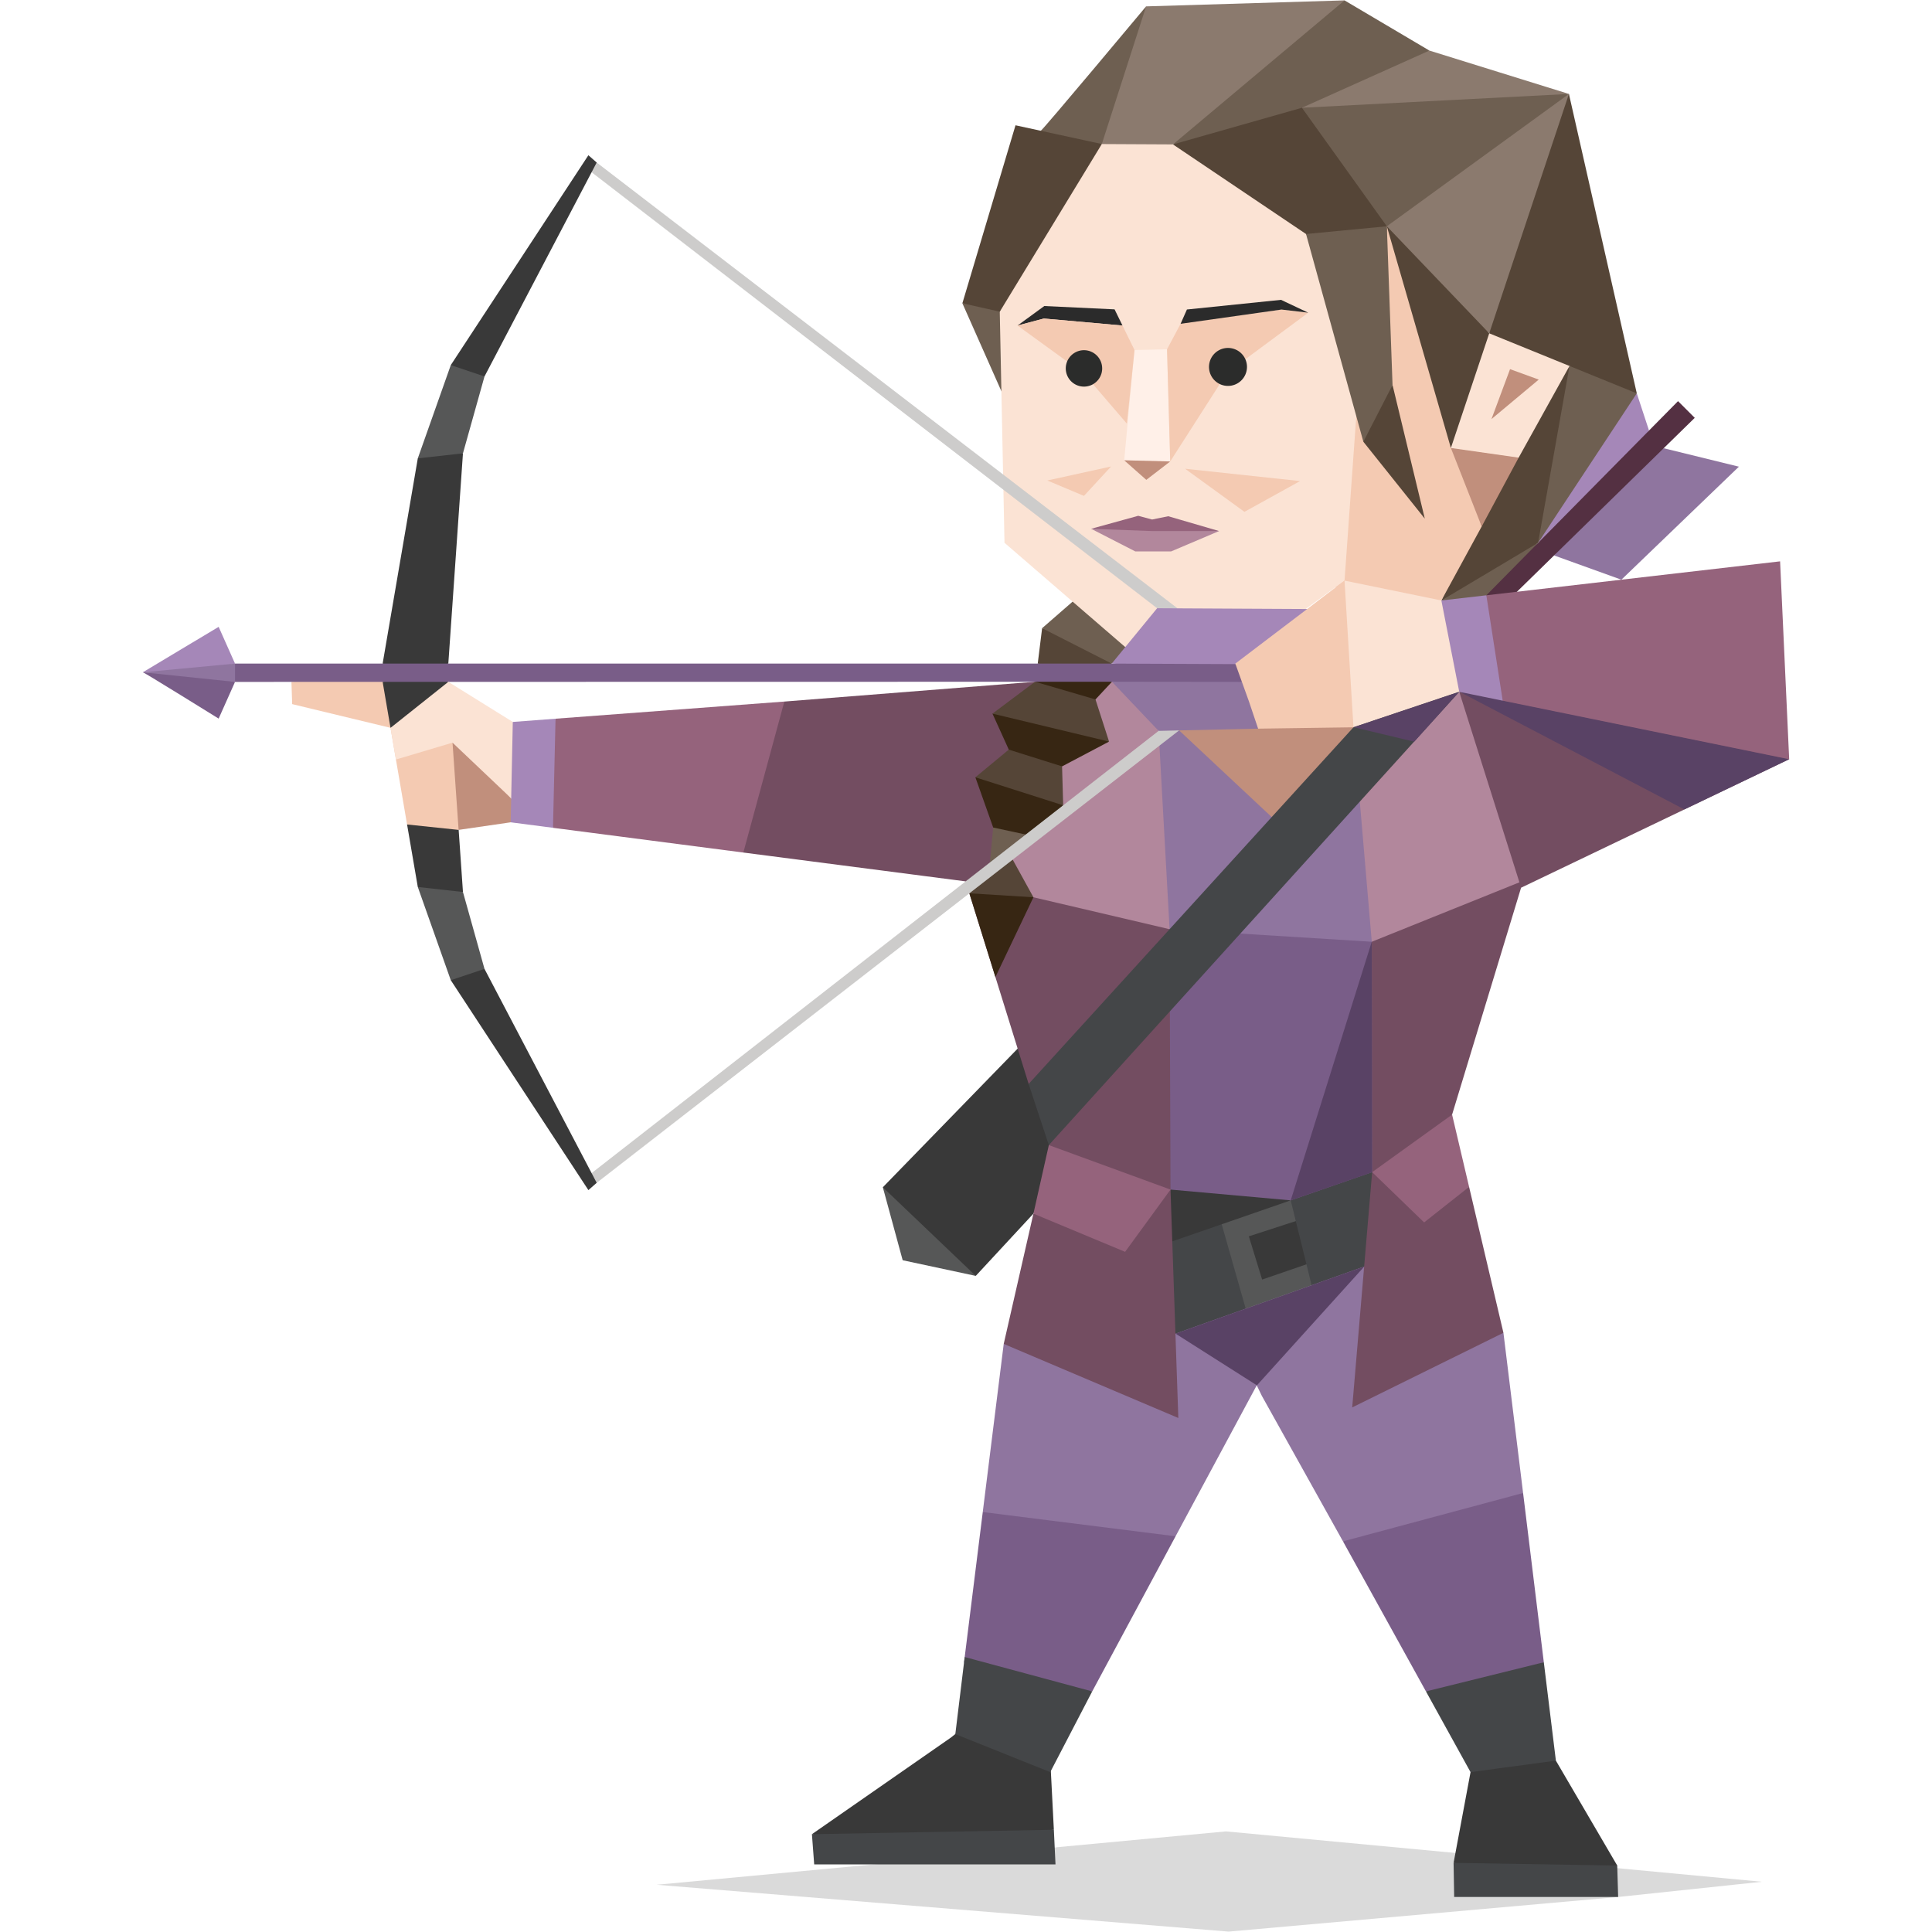 <svg id="Layer_1" data-name="Layer 1" xmlns="http://www.w3.org/2000/svg" viewBox="0 0 400 400"><defs><style>.cls-1{opacity:0.15;}.cls-2{fill:#070908;}.cls-10,.cls-11,.cls-12,.cls-13,.cls-14,.cls-15,.cls-16,.cls-17,.cls-18,.cls-19,.cls-2,.cls-20,.cls-21,.cls-22,.cls-3,.cls-4,.cls-5,.cls-6,.cls-7,.cls-8,.cls-9{fill-rule:evenodd;}.cls-3{fill:#734d61;}.cls-4{fill:#a587b8;}.cls-5{fill:#554537;}.cls-6{fill:#6e5f51;}.cls-7{fill:#795d88;}.cls-8{fill:#8f759f;}.cls-23,.cls-9{fill:#f4cab2;}.cls-10{fill:#444648;}.cls-11{fill:#393939;}.cls-12{fill:#565757;}.cls-13{fill:#95637c;}.cls-14,.cls-25{fill:#c18f7c;}.cls-15{fill:#b2879c;}.cls-16{fill:#372613;}.cls-17{fill:#543042;}.cls-18{fill:#fbe3d4;}.cls-19{fill:#8b7a6e;}.cls-20{fill:#cdcccb;}.cls-21{fill:#594265;}.cls-22{fill:#2b2b2b;}.cls-24{fill:#fff0e8;}.cls-26{fill:#2b2c2b;}</style></defs><title>analysts_INTJ_famous_fictional_katniss_everdeen_the_hunger_games</title><g class="cls-1"><polygon class="cls-2" points="254.38 399.92 135.96 390.22 253.81 379.17 364.79 389.6 335.02 392.75 254.38 399.92"/></g><polygon class="cls-3" points="153.9 176.51 150.93 158.87 162.39 145.25 214.29 141.15 209.78 181.38 199.93 182.48 153.9 176.51"/><polygon class="cls-4" points="338.88 81.44 326.63 89.85 318.65 102.88 318.45 112.38 335.41 98.27 341.41 89.13 338.88 81.44"/><polygon class="cls-5" points="324.91 75.75 315.74 86.88 298.42 124.32 307.19 121.72 318.45 112.38 325.96 92.95 324.91 75.75"/><polygon class="cls-6" points="318.45 112.38 308.27 126.74 298.42 124.32 306.94 119.25 318.45 112.38"/><polygon class="cls-5" points="225.04 133.16 215.76 130.06 214.85 137.39 223.31 139.01 230.17 137.39 225.04 133.16"/><polygon class="cls-6" points="215.76 130.06 230.17 137.39 239.16 131.71 223.84 123.02 215.76 130.06"/><polygon class="cls-6" points="212.22 92.02 210.41 62.32 199.25 62.79 212.22 92.02"/><polygon class="cls-7" points="233.53 209.38 234.61 248.04 254.09 257.73 286.1 245.13 287.02 192.68 239.37 187.35 233.53 209.38"/><polygon class="cls-8" points="300.1 320.15 278.05 319.12 261.25 288.99 255.44 277.06 271.47 265.85 284.54 256.64 288.4 278.62 311.27 275.94 315.34 309.11 300.1 320.15"/><polygon class="cls-7" points="278.05 319.12 315.34 309.11 319.63 344.15 309.23 350.56 295.23 350.19 278.05 319.12"/><polygon class="cls-9" points="60.34 141.18 60.49 145.78 80.86 150.69 83.05 152.19 81.52 139.37 60.34 141.18"/><polygon class="cls-10" points="168.1 379.75 168.57 386 218.53 386 218.19 378.83 199.85 375.06 168.1 379.75"/><polygon class="cls-11" points="196.88 359.74 168.1 379.75 218.19 378.83 217.22 359.92 214.95 356.64 200.69 356.71 196.88 359.74"/><polygon class="cls-10" points="301.07 392.75 300.95 385.69 319.08 381.81 334.83 386.24 335.02 392.75 301.07 392.75"/><polygon class="cls-11" points="304.46 366.9 300.95 385.69 334.83 386.24 322.13 364.52 318.51 362.59 307.15 364.45 304.46 366.9"/><polygon class="cls-8" points="207.81 278.24 203.47 313.05 221.35 320.75 243.39 318.07 271.47 265.85 232.87 271.79 230.49 280.7 207.81 278.24"/><polygon class="cls-7" points="203.47 313.05 243.39 318.07 226.13 350.19 212.55 349.9 199.59 344.2 203.47 313.05"/><polygon class="cls-10" points="199.73 343.07 226.13 350.19 217.44 366.9 197.79 359.02 199.73 343.07"/><polygon class="cls-10" points="304.46 366.9 322.13 364.52 319.63 344.15 295.23 350.19 304.46 366.9"/><polygon class="cls-11" points="242.34 246.29 240.4 255.56 244.15 260.8 267.23 248.52 242.34 246.29"/><polygon class="cls-10" points="231.76 260.8 230.49 280.7 257.91 270.94 263.97 264.28 271.55 266.09 285.34 261.19 287.06 248.62 284.09 242.68 267.23 248.52 261.56 254.95 252.94 253.47 231.76 260.8"/><path class="cls-11" d="M256.93,254.93c.15,1,4.16,12.52,4.16,12.52l9.4-5.69-2.21-8.95Z"/><polygon class="cls-12" points="182.78 245.81 186.89 260.92 202.02 264.16 195.19 251.15 182.78 245.81"/><polygon class="cls-11" points="212.48 215.27 182.78 245.81 202.02 264.16 213.96 251.27 223.41 234.32 212.48 215.27"/><polygon class="cls-3" points="279.96 291.39 311.27 275.94 304.16 245.73 294.63 249.71 284.09 242.68 279.96 291.39"/><polygon class="cls-13" points="294.85 253.09 284.09 242.68 293.41 232.75 300.64 230.77 304.16 245.73 294.85 253.09"/><polygon class="cls-3" points="315.36 182.36 299.6 187.26 284.01 194.98 284.09 242.68 300.64 230.77 315.36 182.36"/><polygon class="cls-3" points="243.96 293.58 207.81 278.24 213.96 251.27 224.53 251.4 242.34 246.29 243.96 293.58"/><polygon class="cls-13" points="213.96 251.27 232.94 259.18 242.34 246.29 222.75 234.86 217.15 237.08 213.96 251.27"/><polygon class="cls-3" points="212.44 182.71 199.21 180.17 212.97 224.42 216.91 229.03 217.15 237.08 242.34 246.29 242.15 192.38 212.44 182.71"/><polygon class="cls-8" points="243.55 147.19 232.97 163.86 242.15 192.38 284.01 194.98 289.13 168.25 280.22 150.58 263.54 165.17 243.55 147.19"/><polygon class="cls-14" points="263.29 169.16 244.12 151.22 255.96 146.01 281.89 149.22 273.6 160.82 263.29 169.16"/><polygon class="cls-15" points="214.29 141.15 206.31 179.27 199.93 182.48 242.15 192.38 239.88 151.32 234.21 139.51 214.29 141.15"/><polygon class="cls-16" points="206.09 202.29 200.69 184.95 207.99 183.2 213.96 185.77 206.09 202.29"/><polygon class="cls-6" points="204.95 178.57 209.3 176.73 213.16 172.16 210.64 169.06 205.63 171.33 204.95 178.57"/><polygon class="cls-16" points="205.63 171.33 201.94 160.93 211.68 162.14 220.12 166.73 216.49 171.25 212.36 172.78 205.63 171.33"/><polygon class="cls-5" points="215.58 154.2 208.86 155.2 201.94 160.93 220.12 166.73 219.89 158.67 215.58 154.2"/><polygon class="cls-16" points="205.48 147.75 208.86 155.2 219.89 158.67 229.62 153.54 216.84 146.35 205.48 147.75"/><polygon class="cls-5" points="205.48 147.75 229.62 153.54 226.5 143.85 219.85 141.55 214.29 141.15 205.48 147.75"/><polygon class="cls-16" points="230.22 141.15 226.81 144.81 214.29 141.15 220.17 139.89 230.22 141.15"/><polygon class="cls-15" points="315.36 182.36 284.01 194.98 280.22 150.58 290.16 142.5 302.12 143.23 312.37 163.28 315.36 182.36"/><polygon class="cls-3" points="370.43 157.19 314.93 183.79 302.12 143.23 343.4 144.12 370.43 157.19"/><polygon class="cls-13" points="114.49 171.39 153.9 176.51 162.39 145.25 115.02 148.8 110.88 158.56 114.49 171.39"/><polygon class="cls-14" points="87.12 157.78 94.95 171.82 105.73 170.25 107.38 167.77 105.83 165.28 94.52 153.25 87.12 157.78"/><polygon class="cls-11" points="86.5 94.9 79.22 137.39 85.79 139.27 92.82 137.39 95.85 93.86 91.54 92.08 86.5 94.9"/><polygon class="cls-12" points="93.33 75.59 86.5 94.9 95.85 93.86 100.31 77.94 96.65 74.42 93.33 75.59"/><polygon class="cls-10" points="212.97 224.42 280.22 150.58 290.16 142.5 302.12 143.23 217.15 237.08 212.97 224.42"/><polygon class="cls-8" points="360.02 96.62 335.69 120.02 321.76 115 335.41 98.27 344.45 92.8 360.02 96.62"/><polygon class="cls-17" points="347.42 83.05 307.73 123.25 308.81 125.86 313.56 123.01 350.88 86.51 347.42 83.05"/><polygon class="cls-9" points="306.77 109 298.42 124.32 287.65 125.74 272.93 120.21 274.16 88.61 286.65 39.29 306.77 109"/><polygon class="cls-5" points="285.73 38.04 287.13 46.85 296.59 79.59 300.39 92.75 309.18 79.58 308.33 69.01 285.73 38.04"/><polygon class="cls-14" points="314.42 94.75 310.54 91.46 300.39 92.75 306.77 109 314.42 94.75"/><polygon class="cls-18" points="324.95 75.77 318.83 68.19 308.33 69.01 300.39 92.75 314.42 94.75 324.95 75.77"/><polygon class="cls-14" points="312.64 76.43 308.79 86.77 318.58 78.59 312.64 76.43"/><polygon class="cls-19" points="324.83 19.45 293.07 34.16 287.13 46.85 308.33 69.01 323.6 50.44 324.83 19.45"/><polygon class="cls-6" points="267.08 20.87 275.12 39.05 287.13 46.85 324.83 19.45 297.11 16.39 267.08 20.87"/><polygon class="cls-19" points="295.94 10.47 269.39 14.99 269.55 22.31 324.83 19.45 295.94 10.47"/><polygon class="cls-6" points="278.37 0.08 256.51 8.21 242.85 29.9 262.06 30 269.55 22.31 295.94 10.47 278.37 0.08"/><polygon class="cls-19" points="237.29 1.32 226.56 21.83 227.32 31.78 242.24 35.47 242.85 29.9 278.37 0.08 237.29 1.32"/><path class="cls-6" d="M215.48,27.07l-5.17,3.7,17.81-.95,9.17-28.5s-21.67,25.94-21.81,25.75"/><polygon class="cls-18" points="207.97 112.38 206.99 64.53 219.22 29.78 266.49 30.02 281.89 71 278.37 120.21 255.96 136.59 232.97 133.97 207.97 112.38"/><polygon class="cls-15" points="235.04 114.16 225.91 109.48 238.81 108.92 252.4 109.95 242.48 114.16 235.04 114.16"/><polygon class="cls-13" points="225.91 109.48 235.66 106.79 238.53 107.56 241.87 106.88 252.4 109.95 238.51 109.95 225.91 109.48"/><path class="cls-11" d="M86.5,183.64,84.28,170.7h0l4.28-3,6.4,4.11h0l.89,12.86-4.31,1.78Zm-5.65-32.95-1.63-9.52,7.19-1,6.41,1-5.59,9.42Z"/><polygon class="cls-7" points="48.66 141.18 230.22 141.15 243.98 143.23 257.55 141.18 258.4 138.67 255.76 137.39 245.01 135.76 230.17 137.39 48.66 137.39 46.06 139.28 48.66 141.18"/><polygon class="cls-20" points="123.54 33.65 243.79 125.95 242.66 126.9 239.57 125.93 122.41 35.6 122.22 34.13 123.54 33.65"/><polygon class="cls-5" points="213.96 185.77 200.69 184.95 205.35 179.64 209.67 177.98 213.96 185.77"/><polygon class="cls-20" points="123.54 244.89 244.12 151.22 243.04 149.51 239.88 151.32 122.41 242.94 122.22 244.41 123.54 244.89"/><polygon class="cls-8" points="230.22 141.15 239.88 151.32 260.48 150.86 260.59 145.42 257.55 141.18 230.22 141.15"/><polygon class="cls-4" points="230.17 137.39 239.57 125.93 272.32 126.1 255.99 137.5 230.17 137.39"/><path class="cls-7" d="M29.57,139.19l12.26.41,6.83,1.58-3.39,7.6s-15.63-9.71-15.7-9.59"/><polygon class="cls-4" points="29.57 139.19 41.9 138.9 48.66 137.39 45.27 129.78 29.57 139.19"/><polygon class="cls-9" points="278.37 120.21 255.76 137.39 258.58 145.22 260.48 150.86 280.22 150.58 284.9 135.76 278.37 120.21"/><polygon class="cls-18" points="298.42 124.32 278.37 120.21 280.22 150.58 302.12 143.23 304.99 133.66 298.42 124.32"/><polygon class="cls-8" points="48.66 137.39 29.57 139.19 48.66 141.18 48.66 137.39"/><polygon class="cls-11" points="123.54 33.65 121.82 32.14 93.33 75.59 100.31 77.94 123.54 33.65"/><polygon class="cls-5" points="242.85 29.9 269.55 22.31 287.13 46.85 286.13 67.25 270.4 48.45 242.85 29.9"/><polygon class="cls-6" points="282.27 91.46 270.4 48.45 287.13 46.85 288.31 79.71 285.45 89.88 282.27 91.46"/><polygon class="cls-5" points="294.99 107.38 282.27 91.46 288.31 79.71 294.99 107.38"/><polygon class="cls-5" points="228.12 29.82 210.25 25.94 199.25 62.79 206.99 64.53 228.12 29.82"/><polygon class="cls-6" points="318.45 112.38 338.88 81.44 333.38 75.98 324.95 75.77 318.45 112.38"/><polygon class="cls-5" points="324.83 19.45 308.33 69.01 330.57 78.06 338.88 81.44 324.83 19.45"/><path class="cls-21" d="M267.23,248.52,284,195l.08,47.7Zm-7,38.3,22.23-24.6-39.07,13.9Zm32.57-133.26-12.55-3,21.9-7.35,46.57,24.37,21.74-10.41-68.31-14Z"/><polygon class="cls-13" points="368.55 116.22 307.73 123.25 306.38 133.34 311.12 145.07 370.43 157.19 368.55 116.22"/><polygon class="cls-4" points="311.12 145.07 307.73 123.25 298.42 124.32 302.12 143.23 311.12 145.07"/><polygon class="cls-12" points="93.33 202.94 86.5 183.64 95.85 184.68 100.31 200.6 96.65 204.11 93.33 202.94"/><polygon class="cls-11" points="123.54 244.89 121.82 246.4 93.33 202.94 100.31 200.6 123.54 244.89"/><polygon class="cls-9" points="84.28 170.7 94.95 171.82 93.69 153.76 80.85 150.69 84.28 170.7"/><polygon class="cls-18" points="80.86 150.69 81.98 157.25 93.69 153.76 105.83 165.28 108.63 157.05 106.17 149.47 92.82 141.17 80.86 150.69"/><polygon class="cls-4" points="115.02 148.8 114.49 171.39 105.73 170.25 106.17 149.47 115.02 148.8"/><polygon class="cls-12" points="258.56 255.97 268.28 252.81 267.23 248.52 252.94 253.47 257.91 270.94 271.55 266.09 270.49 261.76 261.31 264.92 258.56 255.97"/><polygon class="cls-22" points="230.76 64.05 232.4 67.4 216.12 65.95 210.67 67.4 216.21 63.36 230.76 64.05"/><polygon class="cls-23" points="245.36 97.05 257.65 105.97 269.17 99.6 245.36 97.05"/><polygon class="cls-23" points="230.04 96.58 216.83 99.48 224.42 102.67 230.04 96.58"/><polygon class="cls-24" points="234.89 72.47 241.62 72.32 242.28 95.54 232.75 95.3 234.89 72.47"/><polygon class="cls-25" points="232.75 95.3 237.33 99.35 242.28 95.54 232.75 95.3"/><polygon class="cls-23" points="241.62 72.32 244.54 66.83 265.32 64.09 270.86 64.74 254.04 77.18 242.28 95.54 241.62 72.32"/><path class="cls-26" d="M258.05,76.94a3.93,3.93,0,1,1-2.84-4.78A3.92,3.92,0,0,1,258.05,76.94Z"/><polygon class="cls-23" points="234.89 72.47 232.4 67.4 216.12 65.95 210.67 67.4 224.42 77.37 233.31 87.71 234.89 72.47"/><path class="cls-26" d="M228.08,77.2a3.77,3.77,0,1,1-2.73-4.58A3.78,3.78,0,0,1,228.08,77.2Z"/><polygon class="cls-22" points="245.74 64.08 244.43 67.04 265.32 64.09 270.86 64.74 265.22 62.08 245.74 64.08"/></svg>